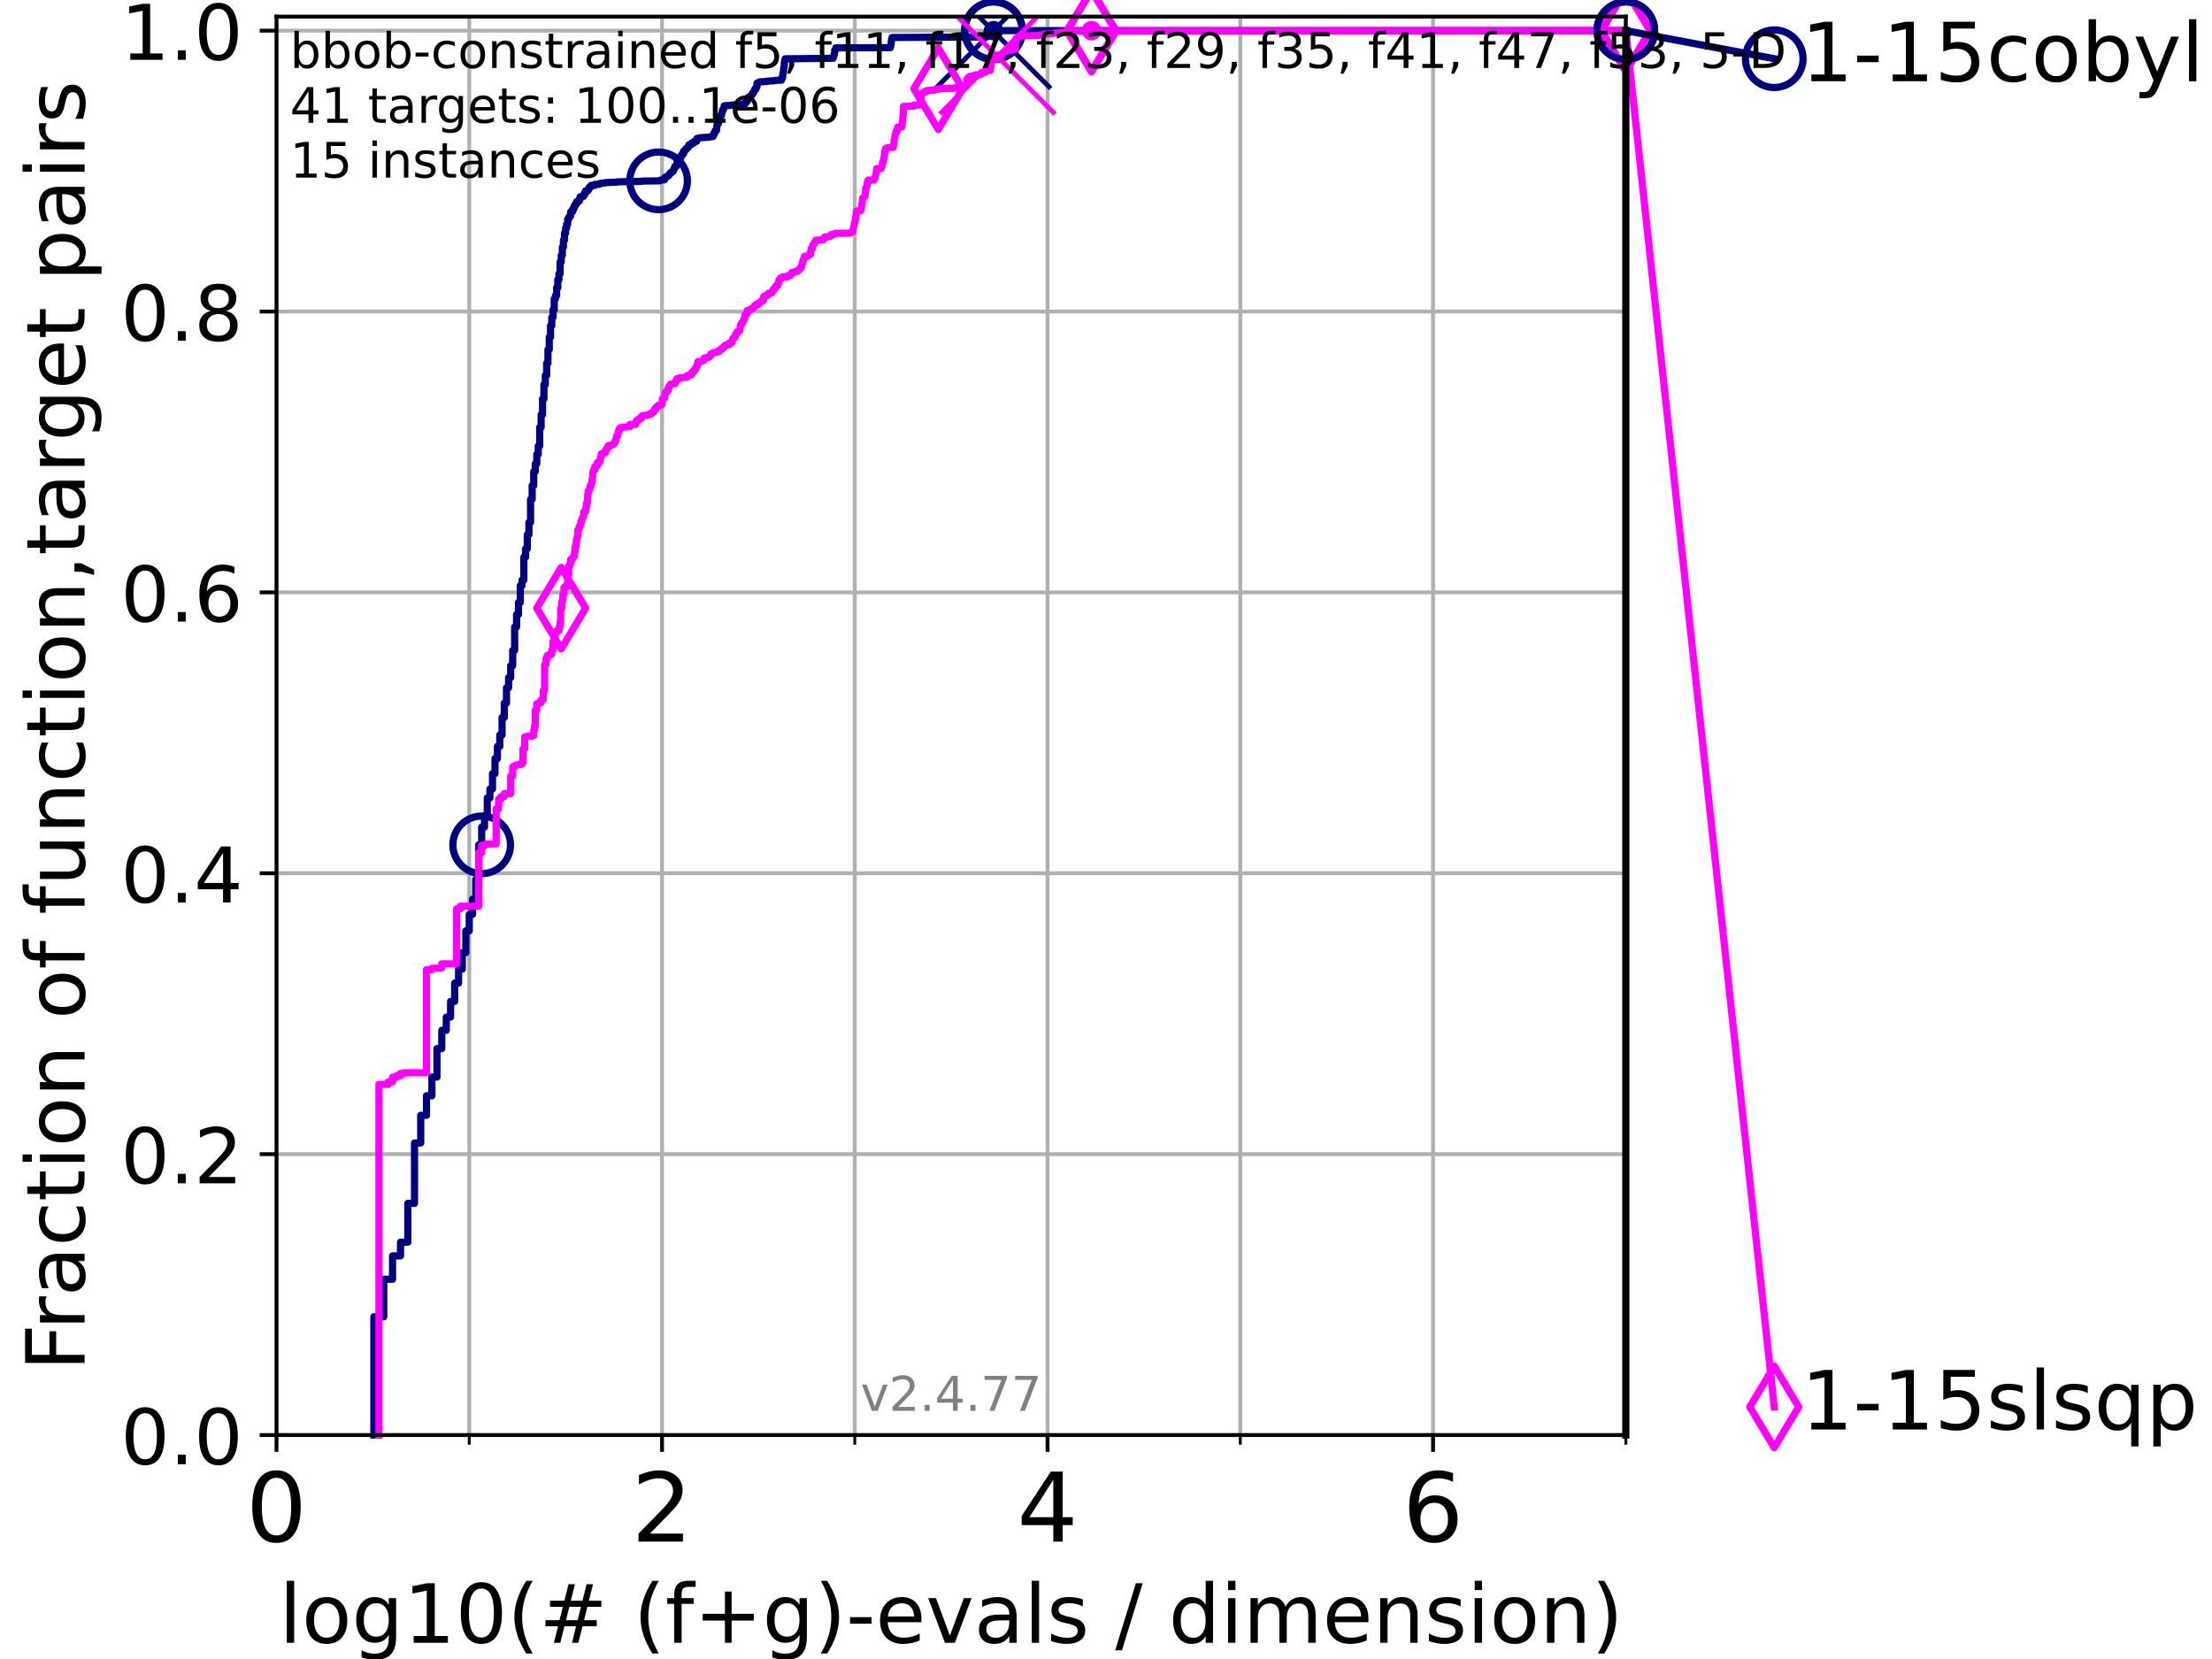 <?xml version="1.0" encoding="utf-8" standalone="no"?>
<!DOCTYPE svg PUBLIC "-//W3C//DTD SVG 1.1//EN"
  "http://www.w3.org/Graphics/SVG/1.1/DTD/svg11.dtd">
<!-- Created with matplotlib (https://matplotlib.org/) -->
<svg height="345.6pt" version="1.1" viewBox="0 0 460.8 345.6" width="460.8pt" xmlns="http://www.w3.org/2000/svg" xmlns:xlink="http://www.w3.org/1999/xlink">
 <defs>
  <style type="text/css">*{stroke-linecap:butt;stroke-linejoin:round;}</style>
 </defs>
 <g id="figure_1">
  <g id="patch_1">
   <path d="M 0 345.6 
L 460.8 345.6 
L 460.8 0 
L 0 0 
z
" style="fill:#ffffff;"/>
  </g>
  <g id="axes_1">
   <g id="patch_2">
    <path d="M 57.6 298.944 
L 338.688 298.944 
L 338.688 3.456 
L 57.6 3.456 
z
" style="fill:#ffffff;"/>
   </g>
   <g id="matplotlib.axis_1">
    <g id="xtick_1">
     <g id="line2d_1">
      <path clip-path="url(#pe214d5f186)" d="M 57.6 298.944 
L 57.6 3.456 
" style="fill:none;stroke:#b0b0b0;stroke-linecap:square;stroke-width:0.8;"/>
     </g>
     <g id="line2d_2">
      <defs>
       <path d="M 0 0 
L 0 3.5 
" id="m19aa89a5eb" style="stroke:#000000;stroke-width:0.8;"/>
      </defs>
      <g>
       <use style="stroke:#000000;stroke-width:0.8;" x="57.6" xlink:href="#m19aa89a5eb" y="298.944"/>
      </g>
     </g>
     <g id="text_1">
      <!-- 0 -->
      <g transform="translate(51.237 321.141)scale(0.2 -0.2)">
       <defs>
        <path d="M 31.781 66.406 
Q 24.172 66.406 20.328 58.906 
Q 16.5 51.422 16.5 36.375 
Q 16.5 21.391 20.328 13.891 
Q 24.172 6.391 31.781 6.391 
Q 39.453 6.391 43.281 13.891 
Q 47.125 21.391 47.125 36.375 
Q 47.125 51.422 43.281 58.906 
Q 39.453 66.406 31.781 66.406 
z
M 31.781 74.219 
Q 44.047 74.219 50.516 64.516 
Q 56.984 54.828 56.984 36.375 
Q 56.984 17.969 50.516 8.266 
Q 44.047 -1.422 31.781 -1.422 
Q 19.531 -1.422 13.062 8.266 
Q 6.594 17.969 6.594 36.375 
Q 6.594 54.828 13.062 64.516 
Q 19.531 74.219 31.781 74.219 
z
" id="DejaVuSans-48"/>
       </defs>
       <use xlink:href="#DejaVuSans-48"/>
      </g>
     </g>
    </g>
    <g id="xtick_2">
     <g id="line2d_3">
      <path clip-path="url(#pe214d5f186)" d="M 137.911 298.944 
L 137.911 3.456 
" style="fill:none;stroke:#b0b0b0;stroke-linecap:square;stroke-width:0.8;"/>
     </g>
     <g id="line2d_4">
      <g>
       <use style="stroke:#000000;stroke-width:0.8;" x="137.911" xlink:href="#m19aa89a5eb" y="298.944"/>
      </g>
     </g>
     <g id="text_2">
      <!-- 2 -->
      <g transform="translate(131.548 321.141)scale(0.2 -0.2)">
       <defs>
        <path d="M 19.188 8.297 
L 53.609 8.297 
L 53.609 0 
L 7.328 0 
L 7.328 8.297 
Q 12.938 14.109 22.625 23.891 
Q 32.328 33.688 34.812 36.531 
Q 39.547 41.844 41.422 45.531 
Q 43.312 49.219 43.312 52.781 
Q 43.312 58.594 39.234 62.25 
Q 35.156 65.922 28.609 65.922 
Q 23.969 65.922 18.812 64.312 
Q 13.672 62.703 7.812 59.422 
L 7.812 69.391 
Q 13.766 71.781 18.938 73 
Q 24.125 74.219 28.422 74.219 
Q 39.75 74.219 46.484 68.547 
Q 53.219 62.891 53.219 53.422 
Q 53.219 48.922 51.531 44.891 
Q 49.859 40.875 45.406 35.406 
Q 44.188 33.984 37.641 27.219 
Q 31.109 20.453 19.188 8.297 
z
" id="DejaVuSans-50"/>
       </defs>
       <use xlink:href="#DejaVuSans-50"/>
      </g>
     </g>
    </g>
    <g id="xtick_3">
     <g id="line2d_5">
      <path clip-path="url(#pe214d5f186)" d="M 218.222 298.944 
L 218.222 3.456 
" style="fill:none;stroke:#b0b0b0;stroke-linecap:square;stroke-width:0.8;"/>
     </g>
     <g id="line2d_6">
      <g>
       <use style="stroke:#000000;stroke-width:0.8;" x="218.222" xlink:href="#m19aa89a5eb" y="298.944"/>
      </g>
     </g>
     <g id="text_3">
      <!-- 4 -->
      <g transform="translate(211.859 321.141)scale(0.2 -0.2)">
       <defs>
        <path d="M 37.797 64.312 
L 12.891 25.391 
L 37.797 25.391 
z
M 35.203 72.906 
L 47.609 72.906 
L 47.609 25.391 
L 58.016 25.391 
L 58.016 17.188 
L 47.609 17.188 
L 47.609 0 
L 37.797 0 
L 37.797 17.188 
L 4.891 17.188 
L 4.891 26.703 
z
" id="DejaVuSans-52"/>
       </defs>
       <use xlink:href="#DejaVuSans-52"/>
      </g>
     </g>
    </g>
    <g id="xtick_4">
     <g id="line2d_7">
      <path clip-path="url(#pe214d5f186)" d="M 298.533 298.944 
L 298.533 3.456 
" style="fill:none;stroke:#b0b0b0;stroke-linecap:square;stroke-width:0.8;"/>
     </g>
     <g id="line2d_8">
      <g>
       <use style="stroke:#000000;stroke-width:0.8;" x="298.533" xlink:href="#m19aa89a5eb" y="298.944"/>
      </g>
     </g>
     <g id="text_4">
      <!-- 6 -->
      <g transform="translate(292.17 321.141)scale(0.2 -0.2)">
       <defs>
        <path d="M 33.016 40.375 
Q 26.375 40.375 22.484 35.828 
Q 18.609 31.297 18.609 23.391 
Q 18.609 15.531 22.484 10.953 
Q 26.375 6.391 33.016 6.391 
Q 39.656 6.391 43.531 10.953 
Q 47.406 15.531 47.406 23.391 
Q 47.406 31.297 43.531 35.828 
Q 39.656 40.375 33.016 40.375 
z
M 52.594 71.297 
L 52.594 62.312 
Q 48.875 64.062 45.094 64.984 
Q 41.312 65.922 37.594 65.922 
Q 27.828 65.922 22.672 59.328 
Q 17.531 52.734 16.797 39.406 
Q 19.672 43.656 24.016 45.922 
Q 28.375 48.188 33.594 48.188 
Q 44.578 48.188 50.953 41.516 
Q 57.328 34.859 57.328 23.391 
Q 57.328 12.156 50.688 5.359 
Q 44.047 -1.422 33.016 -1.422 
Q 20.359 -1.422 13.672 8.266 
Q 6.984 17.969 6.984 36.375 
Q 6.984 53.656 15.188 63.938 
Q 23.391 74.219 37.203 74.219 
Q 40.922 74.219 44.703 73.484 
Q 48.484 72.75 52.594 71.297 
z
" id="DejaVuSans-54"/>
       </defs>
       <use xlink:href="#DejaVuSans-54"/>
      </g>
     </g>
    </g>
    <g id="xtick_5">
     <g id="line2d_9">
      <path clip-path="url(#pe214d5f186)" d="M 97.755 298.944 
L 97.755 3.456 
" style="fill:none;stroke:#b0b0b0;stroke-linecap:square;stroke-width:0.8;"/>
     </g>
     <g id="line2d_10">
      <defs>
       <path d="M 0 0 
L 0 2 
" id="m74da13559d" style="stroke:#000000;stroke-width:0.6;"/>
      </defs>
      <g>
       <use style="stroke:#000000;stroke-width:0.6;" x="97.755" xlink:href="#m74da13559d" y="298.944"/>
      </g>
     </g>
    </g>
    <g id="xtick_6">
     <g id="line2d_11">
      <path clip-path="url(#pe214d5f186)" d="M 178.066 298.944 
L 178.066 3.456 
" style="fill:none;stroke:#b0b0b0;stroke-linecap:square;stroke-width:0.8;"/>
     </g>
     <g id="line2d_12">
      <g>
       <use style="stroke:#000000;stroke-width:0.6;" x="178.066" xlink:href="#m74da13559d" y="298.944"/>
      </g>
     </g>
    </g>
    <g id="xtick_7">
     <g id="line2d_13">
      <path clip-path="url(#pe214d5f186)" d="M 258.377 298.944 
L 258.377 3.456 
" style="fill:none;stroke:#b0b0b0;stroke-linecap:square;stroke-width:0.8;"/>
     </g>
     <g id="line2d_14">
      <g>
       <use style="stroke:#000000;stroke-width:0.6;" x="258.377" xlink:href="#m74da13559d" y="298.944"/>
      </g>
     </g>
    </g>
    <g id="xtick_8">
     <g id="line2d_15">
      <path clip-path="url(#pe214d5f186)" d="M 338.688 298.944 
L 338.688 3.456 
" style="fill:none;stroke:#b0b0b0;stroke-linecap:square;stroke-width:0.8;"/>
     </g>
     <g id="line2d_16">
      <g>
       <use style="stroke:#000000;stroke-width:0.6;" x="338.688" xlink:href="#m74da13559d" y="298.944"/>
      </g>
     </g>
    </g>
    <g id="text_5">
     <!-- log10(# (f+g)-evals / dimension) -->
     <g transform="translate(58.145 342.218)scale(0.17 -0.17)">
      <defs>
       <path d="M 9.422 75.984 
L 18.406 75.984 
L 18.406 0 
L 9.422 0 
z
" id="DejaVuSans-108"/>
       <path d="M 30.609 48.391 
Q 23.391 48.391 19.188 42.75 
Q 14.984 37.109 14.984 27.297 
Q 14.984 17.484 19.156 11.844 
Q 23.344 6.203 30.609 6.203 
Q 37.797 6.203 41.984 11.859 
Q 46.188 17.531 46.188 27.297 
Q 46.188 37.016 41.984 42.703 
Q 37.797 48.391 30.609 48.391 
z
M 30.609 56 
Q 42.328 56 49.016 48.375 
Q 55.719 40.766 55.719 27.297 
Q 55.719 13.875 49.016 6.219 
Q 42.328 -1.422 30.609 -1.422 
Q 18.844 -1.422 12.172 6.219 
Q 5.516 13.875 5.516 27.297 
Q 5.516 40.766 12.172 48.375 
Q 18.844 56 30.609 56 
z
" id="DejaVuSans-111"/>
       <path d="M 45.406 27.984 
Q 45.406 37.75 41.375 43.109 
Q 37.359 48.484 30.078 48.484 
Q 22.859 48.484 18.828 43.109 
Q 14.797 37.75 14.797 27.984 
Q 14.797 18.266 18.828 12.891 
Q 22.859 7.516 30.078 7.516 
Q 37.359 7.516 41.375 12.891 
Q 45.406 18.266 45.406 27.984 
z
M 54.391 6.781 
Q 54.391 -7.172 48.188 -13.984 
Q 42 -20.797 29.203 -20.797 
Q 24.469 -20.797 20.266 -20.094 
Q 16.062 -19.391 12.109 -17.922 
L 12.109 -9.188 
Q 16.062 -11.328 19.922 -12.344 
Q 23.781 -13.375 27.781 -13.375 
Q 36.625 -13.375 41.016 -8.766 
Q 45.406 -4.156 45.406 5.172 
L 45.406 9.625 
Q 42.625 4.781 38.281 2.391 
Q 33.938 0 27.875 0 
Q 17.828 0 11.672 7.656 
Q 5.516 15.328 5.516 27.984 
Q 5.516 40.672 11.672 48.328 
Q 17.828 56 27.875 56 
Q 33.938 56 38.281 53.609 
Q 42.625 51.219 45.406 46.391 
L 45.406 54.688 
L 54.391 54.688 
z
" id="DejaVuSans-103"/>
       <path d="M 12.406 8.297 
L 28.516 8.297 
L 28.516 63.922 
L 10.984 60.406 
L 10.984 69.391 
L 28.422 72.906 
L 38.281 72.906 
L 38.281 8.297 
L 54.391 8.297 
L 54.391 0 
L 12.406 0 
z
" id="DejaVuSans-49"/>
       <path d="M 31 75.875 
Q 24.469 64.656 21.281 53.656 
Q 18.109 42.672 18.109 31.391 
Q 18.109 20.125 21.312 9.062 
Q 24.516 -2 31 -13.188 
L 23.188 -13.188 
Q 15.875 -1.703 12.234 9.375 
Q 8.594 20.453 8.594 31.391 
Q 8.594 42.281 12.203 53.312 
Q 15.828 64.359 23.188 75.875 
z
" id="DejaVuSans-40"/>
       <path d="M 51.125 44 
L 36.922 44 
L 32.812 27.688 
L 47.125 27.688 
z
M 43.797 71.781 
L 38.719 51.516 
L 52.984 51.516 
L 58.109 71.781 
L 65.922 71.781 
L 60.891 51.516 
L 76.125 51.516 
L 76.125 44 
L 58.984 44 
L 54.984 27.688 
L 70.516 27.688 
L 70.516 20.219 
L 53.078 20.219 
L 48 0 
L 40.188 0 
L 45.219 20.219 
L 30.906 20.219 
L 25.875 0 
L 18.016 0 
L 23.094 20.219 
L 7.719 20.219 
L 7.719 27.688 
L 24.906 27.688 
L 29 44 
L 13.281 44 
L 13.281 51.516 
L 30.906 51.516 
L 35.891 71.781 
z
" id="DejaVuSans-35"/>
       <path id="DejaVuSans-32"/>
       <path d="M 37.109 75.984 
L 37.109 68.5 
L 28.516 68.5 
Q 23.688 68.5 21.797 66.547 
Q 19.922 64.594 19.922 59.516 
L 19.922 54.688 
L 34.719 54.688 
L 34.719 47.703 
L 19.922 47.703 
L 19.922 0 
L 10.891 0 
L 10.891 47.703 
L 2.297 47.703 
L 2.297 54.688 
L 10.891 54.688 
L 10.891 58.5 
Q 10.891 67.625 15.141 71.797 
Q 19.391 75.984 28.609 75.984 
z
" id="DejaVuSans-102"/>
       <path d="M 46 62.703 
L 46 35.5 
L 73.188 35.5 
L 73.188 27.203 
L 46 27.203 
L 46 0 
L 37.797 0 
L 37.797 27.203 
L 10.594 27.203 
L 10.594 35.5 
L 37.797 35.5 
L 37.797 62.703 
z
" id="DejaVuSans-43"/>
       <path d="M 8.016 75.875 
L 15.828 75.875 
Q 23.141 64.359 26.781 53.312 
Q 30.422 42.281 30.422 31.391 
Q 30.422 20.453 26.781 9.375 
Q 23.141 -1.703 15.828 -13.188 
L 8.016 -13.188 
Q 14.5 -2 17.703 9.062 
Q 20.906 20.125 20.906 31.391 
Q 20.906 42.672 17.703 53.656 
Q 14.5 64.656 8.016 75.875 
z
" id="DejaVuSans-41"/>
       <path d="M 4.891 31.391 
L 31.203 31.391 
L 31.203 23.391 
L 4.891 23.391 
z
" id="DejaVuSans-45"/>
       <path d="M 56.203 29.594 
L 56.203 25.203 
L 14.891 25.203 
Q 15.484 15.922 20.484 11.062 
Q 25.484 6.203 34.422 6.203 
Q 39.594 6.203 44.453 7.469 
Q 49.312 8.734 54.109 11.281 
L 54.109 2.781 
Q 49.266 0.734 44.188 -0.344 
Q 39.109 -1.422 33.891 -1.422 
Q 20.797 -1.422 13.156 6.188 
Q 5.516 13.812 5.516 26.812 
Q 5.516 40.234 12.766 48.109 
Q 20.016 56 32.328 56 
Q 43.359 56 49.781 48.891 
Q 56.203 41.797 56.203 29.594 
z
M 47.219 32.234 
Q 47.125 39.594 43.094 43.984 
Q 39.062 48.391 32.422 48.391 
Q 24.906 48.391 20.391 44.141 
Q 15.875 39.891 15.188 32.172 
z
" id="DejaVuSans-101"/>
       <path d="M 2.984 54.688 
L 12.5 54.688 
L 29.594 8.797 
L 46.688 54.688 
L 56.203 54.688 
L 35.688 0 
L 23.484 0 
z
" id="DejaVuSans-118"/>
       <path d="M 34.281 27.484 
Q 23.391 27.484 19.188 25 
Q 14.984 22.516 14.984 16.5 
Q 14.984 11.719 18.141 8.906 
Q 21.297 6.109 26.703 6.109 
Q 34.188 6.109 38.703 11.406 
Q 43.219 16.703 43.219 25.484 
L 43.219 27.484 
z
M 52.203 31.203 
L 52.203 0 
L 43.219 0 
L 43.219 8.297 
Q 40.141 3.328 35.547 0.953 
Q 30.953 -1.422 24.312 -1.422 
Q 15.922 -1.422 10.953 3.297 
Q 6 8.016 6 15.922 
Q 6 25.141 12.172 29.828 
Q 18.359 34.516 30.609 34.516 
L 43.219 34.516 
L 43.219 35.406 
Q 43.219 41.609 39.141 45 
Q 35.062 48.391 27.688 48.391 
Q 23 48.391 18.547 47.266 
Q 14.109 46.141 10.016 43.891 
L 10.016 52.203 
Q 14.938 54.109 19.578 55.047 
Q 24.219 56 28.609 56 
Q 40.484 56 46.344 49.844 
Q 52.203 43.703 52.203 31.203 
z
" id="DejaVuSans-97"/>
       <path d="M 44.281 53.078 
L 44.281 44.578 
Q 40.484 46.531 36.375 47.5 
Q 32.281 48.484 27.875 48.484 
Q 21.188 48.484 17.844 46.438 
Q 14.5 44.391 14.5 40.281 
Q 14.5 37.156 16.891 35.375 
Q 19.281 33.594 26.516 31.984 
L 29.594 31.297 
Q 39.156 29.25 43.188 25.516 
Q 47.219 21.781 47.219 15.094 
Q 47.219 7.469 41.188 3.016 
Q 35.156 -1.422 24.609 -1.422 
Q 20.219 -1.422 15.453 -0.562 
Q 10.688 0.297 5.422 2 
L 5.422 11.281 
Q 10.406 8.688 15.234 7.391 
Q 20.062 6.109 24.812 6.109 
Q 31.156 6.109 34.562 8.281 
Q 37.984 10.453 37.984 14.406 
Q 37.984 18.062 35.516 20.016 
Q 33.062 21.969 24.703 23.781 
L 21.578 24.516 
Q 13.234 26.266 9.516 29.906 
Q 5.812 33.547 5.812 39.891 
Q 5.812 47.609 11.281 51.797 
Q 16.75 56 26.812 56 
Q 31.781 56 36.172 55.266 
Q 40.578 54.547 44.281 53.078 
z
" id="DejaVuSans-115"/>
       <path d="M 25.391 72.906 
L 33.688 72.906 
L 8.297 -9.281 
L 0 -9.281 
z
" id="DejaVuSans-47"/>
       <path d="M 45.406 46.391 
L 45.406 75.984 
L 54.391 75.984 
L 54.391 0 
L 45.406 0 
L 45.406 8.203 
Q 42.578 3.328 38.25 0.953 
Q 33.938 -1.422 27.875 -1.422 
Q 17.969 -1.422 11.734 6.484 
Q 5.516 14.406 5.516 27.297 
Q 5.516 40.188 11.734 48.094 
Q 17.969 56 27.875 56 
Q 33.938 56 38.25 53.625 
Q 42.578 51.266 45.406 46.391 
z
M 14.797 27.297 
Q 14.797 17.391 18.875 11.75 
Q 22.953 6.109 30.078 6.109 
Q 37.203 6.109 41.297 11.75 
Q 45.406 17.391 45.406 27.297 
Q 45.406 37.203 41.297 42.844 
Q 37.203 48.484 30.078 48.484 
Q 22.953 48.484 18.875 42.844 
Q 14.797 37.203 14.797 27.297 
z
" id="DejaVuSans-100"/>
       <path d="M 9.422 54.688 
L 18.406 54.688 
L 18.406 0 
L 9.422 0 
z
M 9.422 75.984 
L 18.406 75.984 
L 18.406 64.594 
L 9.422 64.594 
z
" id="DejaVuSans-105"/>
       <path d="M 52 44.188 
Q 55.375 50.25 60.062 53.125 
Q 64.75 56 71.094 56 
Q 79.641 56 84.281 50.016 
Q 88.922 44.047 88.922 33.016 
L 88.922 0 
L 79.891 0 
L 79.891 32.719 
Q 79.891 40.578 77.094 44.375 
Q 74.312 48.188 68.609 48.188 
Q 61.625 48.188 57.562 43.547 
Q 53.516 38.922 53.516 30.906 
L 53.516 0 
L 44.484 0 
L 44.484 32.719 
Q 44.484 40.625 41.703 44.406 
Q 38.922 48.188 33.109 48.188 
Q 26.219 48.188 22.156 43.531 
Q 18.109 38.875 18.109 30.906 
L 18.109 0 
L 9.078 0 
L 9.078 54.688 
L 18.109 54.688 
L 18.109 46.188 
Q 21.188 51.219 25.484 53.609 
Q 29.781 56 35.688 56 
Q 41.656 56 45.828 52.969 
Q 50 49.953 52 44.188 
z
" id="DejaVuSans-109"/>
       <path d="M 54.891 33.016 
L 54.891 0 
L 45.906 0 
L 45.906 32.719 
Q 45.906 40.484 42.875 44.328 
Q 39.844 48.188 33.797 48.188 
Q 26.516 48.188 22.312 43.547 
Q 18.109 38.922 18.109 30.906 
L 18.109 0 
L 9.078 0 
L 9.078 54.688 
L 18.109 54.688 
L 18.109 46.188 
Q 21.344 51.125 25.703 53.562 
Q 30.078 56 35.797 56 
Q 45.219 56 50.047 50.172 
Q 54.891 44.344 54.891 33.016 
z
" id="DejaVuSans-110"/>
      </defs>
      <use xlink:href="#DejaVuSans-108"/>
      <use x="27.783" xlink:href="#DejaVuSans-111"/>
      <use x="88.965" xlink:href="#DejaVuSans-103"/>
      <use x="152.441" xlink:href="#DejaVuSans-49"/>
      <use x="216.064" xlink:href="#DejaVuSans-48"/>
      <use x="279.688" xlink:href="#DejaVuSans-40"/>
      <use x="318.701" xlink:href="#DejaVuSans-35"/>
      <use x="402.49" xlink:href="#DejaVuSans-32"/>
      <use x="434.277" xlink:href="#DejaVuSans-40"/>
      <use x="473.291" xlink:href="#DejaVuSans-102"/>
      <use x="508.496" xlink:href="#DejaVuSans-43"/>
      <use x="592.285" xlink:href="#DejaVuSans-103"/>
      <use x="655.762" xlink:href="#DejaVuSans-41"/>
      <use x="694.775" xlink:href="#DejaVuSans-45"/>
      <use x="730.859" xlink:href="#DejaVuSans-101"/>
      <use x="792.383" xlink:href="#DejaVuSans-118"/>
      <use x="851.562" xlink:href="#DejaVuSans-97"/>
      <use x="912.842" xlink:href="#DejaVuSans-108"/>
      <use x="940.625" xlink:href="#DejaVuSans-115"/>
      <use x="992.725" xlink:href="#DejaVuSans-32"/>
      <use x="1024.512" xlink:href="#DejaVuSans-47"/>
      <use x="1058.203" xlink:href="#DejaVuSans-32"/>
      <use x="1089.99" xlink:href="#DejaVuSans-100"/>
      <use x="1153.467" xlink:href="#DejaVuSans-105"/>
      <use x="1181.25" xlink:href="#DejaVuSans-109"/>
      <use x="1278.662" xlink:href="#DejaVuSans-101"/>
      <use x="1340.186" xlink:href="#DejaVuSans-110"/>
      <use x="1403.564" xlink:href="#DejaVuSans-115"/>
      <use x="1455.664" xlink:href="#DejaVuSans-105"/>
      <use x="1483.447" xlink:href="#DejaVuSans-111"/>
      <use x="1544.629" xlink:href="#DejaVuSans-110"/>
      <use x="1608.008" xlink:href="#DejaVuSans-41"/>
     </g>
    </g>
   </g>
   <g id="matplotlib.axis_2">
    <g id="ytick_1">
     <g id="line2d_17">
      <path clip-path="url(#pe214d5f186)" d="M 57.6 298.944 
L 338.688 298.944 
" style="fill:none;stroke:#b0b0b0;stroke-linecap:square;stroke-width:0.8;"/>
     </g>
     <g id="line2d_18">
      <defs>
       <path d="M 0 0 
L -3.5 0 
" id="md4d5301972" style="stroke:#000000;stroke-width:0.8;"/>
      </defs>
      <g>
       <use style="stroke:#000000;stroke-width:0.8;" x="57.6" xlink:href="#md4d5301972" y="298.944"/>
      </g>
     </g>
     <g id="text_6">
      <!-- 0.0 -->
      <g transform="translate(25.155 305.023)scale(0.16 -0.16)">
       <defs>
        <path d="M 10.688 12.406 
L 21 12.406 
L 21 0 
L 10.688 0 
z
" id="DejaVuSans-46"/>
       </defs>
       <use xlink:href="#DejaVuSans-48"/>
       <use x="63.623" xlink:href="#DejaVuSans-46"/>
       <use x="95.41" xlink:href="#DejaVuSans-48"/>
      </g>
     </g>
    </g>
    <g id="ytick_2">
     <g id="line2d_19">
      <path clip-path="url(#pe214d5f186)" d="M 57.6 240.432 
L 338.688 240.432 
" style="fill:none;stroke:#b0b0b0;stroke-linecap:square;stroke-width:0.8;"/>
     </g>
     <g id="line2d_20">
      <g>
       <use style="stroke:#000000;stroke-width:0.8;" x="57.6" xlink:href="#md4d5301972" y="240.432"/>
      </g>
     </g>
     <g id="text_7">
      <!-- 0.2 -->
      <g transform="translate(25.155 246.51)scale(0.16 -0.16)">
       <use xlink:href="#DejaVuSans-48"/>
       <use x="63.623" xlink:href="#DejaVuSans-46"/>
       <use x="95.41" xlink:href="#DejaVuSans-50"/>
      </g>
     </g>
    </g>
    <g id="ytick_3">
     <g id="line2d_21">
      <path clip-path="url(#pe214d5f186)" d="M 57.6 181.919 
L 338.688 181.919 
" style="fill:none;stroke:#b0b0b0;stroke-linecap:square;stroke-width:0.8;"/>
     </g>
     <g id="line2d_22">
      <g>
       <use style="stroke:#000000;stroke-width:0.8;" x="57.6" xlink:href="#md4d5301972" y="181.919"/>
      </g>
     </g>
     <g id="text_8">
      <!-- 0.4 -->
      <g transform="translate(25.155 187.998)scale(0.16 -0.16)">
       <use xlink:href="#DejaVuSans-48"/>
       <use x="63.623" xlink:href="#DejaVuSans-46"/>
       <use x="95.41" xlink:href="#DejaVuSans-52"/>
      </g>
     </g>
    </g>
    <g id="ytick_4">
     <g id="line2d_23">
      <path clip-path="url(#pe214d5f186)" d="M 57.6 123.407 
L 338.688 123.407 
" style="fill:none;stroke:#b0b0b0;stroke-linecap:square;stroke-width:0.8;"/>
     </g>
     <g id="line2d_24">
      <g>
       <use style="stroke:#000000;stroke-width:0.8;" x="57.6" xlink:href="#md4d5301972" y="123.407"/>
      </g>
     </g>
     <g id="text_9">
      <!-- 0.6 -->
      <g transform="translate(25.155 129.485)scale(0.16 -0.16)">
       <use xlink:href="#DejaVuSans-48"/>
       <use x="63.623" xlink:href="#DejaVuSans-46"/>
       <use x="95.41" xlink:href="#DejaVuSans-54"/>
      </g>
     </g>
    </g>
    <g id="ytick_5">
     <g id="line2d_25">
      <path clip-path="url(#pe214d5f186)" d="M 57.6 64.894 
L 338.688 64.894 
" style="fill:none;stroke:#b0b0b0;stroke-linecap:square;stroke-width:0.8;"/>
     </g>
     <g id="line2d_26">
      <g>
       <use style="stroke:#000000;stroke-width:0.8;" x="57.6" xlink:href="#md4d5301972" y="64.894"/>
      </g>
     </g>
     <g id="text_10">
      <!-- 0.8 -->
      <g transform="translate(25.155 70.973)scale(0.16 -0.16)">
       <defs>
        <path d="M 31.781 34.625 
Q 24.75 34.625 20.719 30.859 
Q 16.703 27.094 16.703 20.516 
Q 16.703 13.922 20.719 10.156 
Q 24.75 6.391 31.781 6.391 
Q 38.812 6.391 42.859 10.172 
Q 46.922 13.969 46.922 20.516 
Q 46.922 27.094 42.891 30.859 
Q 38.875 34.625 31.781 34.625 
z
M 21.922 38.812 
Q 15.578 40.375 12.031 44.719 
Q 8.5 49.078 8.5 55.328 
Q 8.5 64.062 14.719 69.141 
Q 20.953 74.219 31.781 74.219 
Q 42.672 74.219 48.875 69.141 
Q 55.078 64.062 55.078 55.328 
Q 55.078 49.078 51.531 44.719 
Q 48 40.375 41.703 38.812 
Q 48.828 37.156 52.797 32.312 
Q 56.781 27.484 56.781 20.516 
Q 56.781 9.906 50.312 4.234 
Q 43.844 -1.422 31.781 -1.422 
Q 19.734 -1.422 13.25 4.234 
Q 6.781 9.906 6.781 20.516 
Q 6.781 27.484 10.781 32.312 
Q 14.797 37.156 21.922 38.812 
z
M 18.312 54.391 
Q 18.312 48.734 21.844 45.562 
Q 25.391 42.391 31.781 42.391 
Q 38.141 42.391 41.719 45.562 
Q 45.312 48.734 45.312 54.391 
Q 45.312 60.062 41.719 63.234 
Q 38.141 66.406 31.781 66.406 
Q 25.391 66.406 21.844 63.234 
Q 18.312 60.062 18.312 54.391 
z
" id="DejaVuSans-56"/>
       </defs>
       <use xlink:href="#DejaVuSans-48"/>
       <use x="63.623" xlink:href="#DejaVuSans-46"/>
       <use x="95.41" xlink:href="#DejaVuSans-56"/>
      </g>
     </g>
    </g>
    <g id="ytick_6">
     <g id="line2d_27">
      <path clip-path="url(#pe214d5f186)" d="M 57.6 6.382 
L 338.688 6.382 
" style="fill:none;stroke:#b0b0b0;stroke-linecap:square;stroke-width:0.8;"/>
     </g>
     <g id="line2d_28">
      <g>
       <use style="stroke:#000000;stroke-width:0.8;" x="57.6" xlink:href="#md4d5301972" y="6.382"/>
      </g>
     </g>
     <g id="text_11">
      <!-- 1.0 -->
      <g transform="translate(25.155 12.46)scale(0.16 -0.16)">
       <use xlink:href="#DejaVuSans-49"/>
       <use x="63.623" xlink:href="#DejaVuSans-46"/>
       <use x="95.41" xlink:href="#DejaVuSans-48"/>
      </g>
     </g>
    </g>
    <g id="text_12">
     <!-- Fraction of function,target pairs -->
     <g transform="translate(17.62 285.585)rotate(-90)scale(0.17 -0.17)">
      <defs>
       <path d="M 9.812 72.906 
L 51.703 72.906 
L 51.703 64.594 
L 19.672 64.594 
L 19.672 43.109 
L 48.578 43.109 
L 48.578 34.812 
L 19.672 34.812 
L 19.672 0 
L 9.812 0 
z
" id="DejaVuSans-70"/>
       <path d="M 41.109 46.297 
Q 39.594 47.172 37.812 47.578 
Q 36.031 48 33.891 48 
Q 26.266 48 22.188 43.047 
Q 18.109 38.094 18.109 28.812 
L 18.109 0 
L 9.078 0 
L 9.078 54.688 
L 18.109 54.688 
L 18.109 46.188 
Q 20.953 51.172 25.484 53.578 
Q 30.031 56 36.531 56 
Q 37.453 56 38.578 55.875 
Q 39.703 55.766 41.062 55.516 
z
" id="DejaVuSans-114"/>
       <path d="M 48.781 52.594 
L 48.781 44.188 
Q 44.969 46.297 41.141 47.344 
Q 37.312 48.391 33.406 48.391 
Q 24.656 48.391 19.812 42.844 
Q 14.984 37.312 14.984 27.297 
Q 14.984 17.281 19.812 11.734 
Q 24.656 6.203 33.406 6.203 
Q 37.312 6.203 41.141 7.25 
Q 44.969 8.297 48.781 10.406 
L 48.781 2.094 
Q 45.016 0.344 40.984 -0.531 
Q 36.969 -1.422 32.422 -1.422 
Q 20.062 -1.422 12.781 6.344 
Q 5.516 14.109 5.516 27.297 
Q 5.516 40.672 12.859 48.328 
Q 20.219 56 33.016 56 
Q 37.156 56 41.109 55.141 
Q 45.062 54.297 48.781 52.594 
z
" id="DejaVuSans-99"/>
       <path d="M 18.312 70.219 
L 18.312 54.688 
L 36.812 54.688 
L 36.812 47.703 
L 18.312 47.703 
L 18.312 18.016 
Q 18.312 11.328 20.141 9.422 
Q 21.969 7.516 27.594 7.516 
L 36.812 7.516 
L 36.812 0 
L 27.594 0 
Q 17.188 0 13.234 3.875 
Q 9.281 7.766 9.281 18.016 
L 9.281 47.703 
L 2.688 47.703 
L 2.688 54.688 
L 9.281 54.688 
L 9.281 70.219 
z
" id="DejaVuSans-116"/>
       <path d="M 8.5 21.578 
L 8.5 54.688 
L 17.484 54.688 
L 17.484 21.922 
Q 17.484 14.156 20.5 10.266 
Q 23.531 6.391 29.594 6.391 
Q 36.859 6.391 41.078 11.031 
Q 45.312 15.672 45.312 23.688 
L 45.312 54.688 
L 54.297 54.688 
L 54.297 0 
L 45.312 0 
L 45.312 8.406 
Q 42.047 3.422 37.719 1 
Q 33.406 -1.422 27.688 -1.422 
Q 18.266 -1.422 13.375 4.438 
Q 8.5 10.297 8.5 21.578 
z
M 31.109 56 
z
" id="DejaVuSans-117"/>
       <path d="M 11.719 12.406 
L 22.016 12.406 
L 22.016 4 
L 14.016 -11.625 
L 7.719 -11.625 
L 11.719 4 
z
" id="DejaVuSans-44"/>
       <path d="M 18.109 8.203 
L 18.109 -20.797 
L 9.078 -20.797 
L 9.078 54.688 
L 18.109 54.688 
L 18.109 46.391 
Q 20.953 51.266 25.266 53.625 
Q 29.594 56 35.594 56 
Q 45.562 56 51.781 48.094 
Q 58.016 40.188 58.016 27.297 
Q 58.016 14.406 51.781 6.484 
Q 45.562 -1.422 35.594 -1.422 
Q 29.594 -1.422 25.266 0.953 
Q 20.953 3.328 18.109 8.203 
z
M 48.688 27.297 
Q 48.688 37.203 44.609 42.844 
Q 40.531 48.484 33.406 48.484 
Q 26.266 48.484 22.188 42.844 
Q 18.109 37.203 18.109 27.297 
Q 18.109 17.391 22.188 11.75 
Q 26.266 6.109 33.406 6.109 
Q 40.531 6.109 44.609 11.75 
Q 48.688 17.391 48.688 27.297 
z
" id="DejaVuSans-112"/>
      </defs>
      <use xlink:href="#DejaVuSans-70"/>
      <use x="50.27" xlink:href="#DejaVuSans-114"/>
      <use x="91.383" xlink:href="#DejaVuSans-97"/>
      <use x="152.662" xlink:href="#DejaVuSans-99"/>
      <use x="207.643" xlink:href="#DejaVuSans-116"/>
      <use x="246.852" xlink:href="#DejaVuSans-105"/>
      <use x="274.635" xlink:href="#DejaVuSans-111"/>
      <use x="335.816" xlink:href="#DejaVuSans-110"/>
      <use x="399.195" xlink:href="#DejaVuSans-32"/>
      <use x="430.982" xlink:href="#DejaVuSans-111"/>
      <use x="492.164" xlink:href="#DejaVuSans-102"/>
      <use x="527.369" xlink:href="#DejaVuSans-32"/>
      <use x="559.156" xlink:href="#DejaVuSans-102"/>
      <use x="594.361" xlink:href="#DejaVuSans-117"/>
      <use x="657.74" xlink:href="#DejaVuSans-110"/>
      <use x="721.119" xlink:href="#DejaVuSans-99"/>
      <use x="776.1" xlink:href="#DejaVuSans-116"/>
      <use x="815.309" xlink:href="#DejaVuSans-105"/>
      <use x="843.092" xlink:href="#DejaVuSans-111"/>
      <use x="904.273" xlink:href="#DejaVuSans-110"/>
      <use x="967.652" xlink:href="#DejaVuSans-44"/>
      <use x="999.439" xlink:href="#DejaVuSans-116"/>
      <use x="1038.648" xlink:href="#DejaVuSans-97"/>
      <use x="1099.928" xlink:href="#DejaVuSans-114"/>
      <use x="1139.291" xlink:href="#DejaVuSans-103"/>
      <use x="1202.768" xlink:href="#DejaVuSans-101"/>
      <use x="1264.291" xlink:href="#DejaVuSans-116"/>
      <use x="1303.5" xlink:href="#DejaVuSans-32"/>
      <use x="1335.287" xlink:href="#DejaVuSans-112"/>
      <use x="1398.764" xlink:href="#DejaVuSans-97"/>
      <use x="1460.043" xlink:href="#DejaVuSans-105"/>
      <use x="1487.826" xlink:href="#DejaVuSans-114"/>
      <use x="1528.939" xlink:href="#DejaVuSans-115"/>
     </g>
    </g>
   </g>
   <g id="line2d_29">
    <defs>
     <path d="M 0 1.5 
C 0.398 1.5 0.779 1.342 1.061 1.061 
C 1.342 0.779 1.5 0.398 1.5 0 
C 1.5 -0.398 1.342 -0.779 1.061 -1.061 
C 0.779 -1.342 0.398 -1.5 0 -1.5 
C -0.398 -1.5 -0.779 -1.342 -1.061 -1.061 
C -1.342 -0.779 -1.5 -0.398 -1.5 0 
C -1.5 0.398 -1.342 0.779 -1.061 1.061 
C -0.779 1.342 -0.398 1.5 0 1.5 
z
" id="m636ac20fb2" style="stroke:#000080;"/>
    </defs>
    <g>
     <use style="fill:#000080;stroke:#000080;" x="206.971" xlink:href="#m636ac20fb2" y="6.382"/>
     <use style="fill:#000080;stroke:#000080;" x="206.971" xlink:href="#m636ac20fb2" y="6.382"/>
    </g>
   </g>
   <g id="line2d_30">
    <path d="M 77.885 298.944 
L 77.885 274.313 
L 79.939 274.313 
L 79.939 266.49 
L 81.776 266.49 
L 81.776 261.627 
L 83.438 261.627 
L 83.438 258.773 
L 84.956 258.773 
L 84.956 250.686 
L 86.351 250.686 
L 86.351 238.106 
L 87.644 238.106 
L 87.644 232.344 
L 88.847 232.344 
L 88.847 228.274 
L 89.973 228.274 
L 89.973 224.363 
L 91.03 224.363 
L 91.03 218.443 
L 92.027 218.443 
L 92.027 214.637 
L 92.969 214.637 
L 92.969 211.889 
L 93.864 211.889 
L 93.864 208.612 
L 94.715 208.612 
L 94.715 204.806 
L 95.526 204.806 
L 95.526 201.899 
L 96.301 201.899 
L 96.301 198.463 
L 97.044 198.463 
L 97.044 193.918 
L 97.755 193.918 
L 97.755 190.482 
L 98.439 190.482 
L 98.439 187.31 
L 99.098 187.31 
L 99.098 183.188 
L 99.732 183.188 
L 99.732 175.999 
L 100.344 175.999 
L 100.344 172.299 
L 100.935 172.299 
L 100.935 169.921 
L 101.507 169.921 
L 101.507 166.221 
L 102.06 166.221 
L 102.06 164.371 
L 102.597 164.371 
L 102.597 161.146 
L 103.118 161.146 
L 103.118 158.028 
L 103.623 158.028 
L 103.623 155.491 
L 104.115 155.491 
L 104.115 153.112 
L 104.592 153.112 
L 104.592 149.465 
L 105.057 149.465 
L 105.057 146.452 
L 105.51 146.452 
L 105.51 143.281 
L 105.952 143.281 
L 105.952 141.166 
L 106.383 141.166 
L 106.383 138.682 
L 106.803 138.682 
L 106.803 135.511 
L 107.213 135.511 
L 107.213 130.595 
L 107.614 130.595 
L 107.614 128.005 
L 108.006 128.005 
L 108.006 125.521 
L 108.389 125.521 
L 108.389 121.979 
L 108.764 121.979 
L 108.764 120.817 
L 109.132 120.817 
L 109.132 116.059 
L 109.491 116.059 
L 109.491 114.315 
L 109.843 114.315 
L 109.843 111.355 
L 110.189 111.355 
L 110.189 108.818 
L 110.527 108.818 
L 110.527 104.008 
L 110.86 104.008 
L 110.86 101.154 
L 111.186 101.154 
L 111.186 98.247 
L 111.506 98.247 
L 111.506 96.608 
L 111.82 96.608 
L 111.82 94.652 
L 112.128 94.652 
L 112.128 92.908 
L 112.432 92.908 
L 112.432 88.997 
L 112.73 88.997 
L 112.73 86.354 
L 113.023 86.354 
L 113.023 83.077 
L 113.311 83.077 
L 113.311 80.117 
L 113.595 80.117 
L 113.595 78.214 
L 113.874 78.214 
L 113.874 75.677 
L 114.148 75.677 
L 114.148 72.823 
L 114.419 72.823 
L 114.419 70.233 
L 114.685 70.233 
L 114.685 67.854 
L 114.947 67.854 
L 114.947 66.11 
L 115.206 66.11 
L 115.206 64.524 
L 115.46 64.524 
L 115.46 62.251 
L 115.711 62.251 
L 115.711 61.564 
L 115.959 61.564 
L 115.959 59.926 
L 116.203 59.926 
L 116.203 58.234 
L 116.443 58.234 
L 116.443 57.018 
L 116.68 57.018 
L 116.68 54.587 
L 116.914 54.587 
L 116.914 53.213 
L 117.145 53.213 
L 117.145 51.468 
L 117.373 51.468 
L 117.373 50.041 
L 117.598 50.041 
L 117.598 48.561 
L 117.821 48.561 
L 117.821 47.504 
L 118.04 47.504 
L 118.04 46.711 
L 118.257 46.711 
L 118.257 45.654 
L 118.471 45.654 
L 118.471 45.284 
L 118.682 45.284 
L 118.682 44.967 
L 118.891 44.967 
L 118.891 44.121 
L 119.301 44.069 
L 119.301 43.593 
L 119.503 43.593 
L 119.503 43.17 
L 119.702 43.17 
L 119.702 42.747 
L 119.899 42.747 
L 119.899 42.483 
L 120.094 42.483 
L 120.094 42.06 
L 120.477 42.007 
L 120.477 41.901 
L 120.666 41.901 
L 120.666 41.479 
L 120.852 41.479 
L 120.852 41.003 
L 121.579 40.897 
L 121.579 40.633 
L 121.756 40.633 
L 121.756 40.21 
L 121.931 40.21 
L 121.931 39.787 
L 122.447 39.787 
L 122.447 39.576 
L 122.615 39.576 
L 122.615 39.259 
L 122.782 39.259 
L 122.782 38.994 
L 123.111 38.889 
L 123.111 38.624 
L 123.908 38.624 
L 123.908 38.413 
L 124.965 38.36 
L 124.965 38.201 
L 126.1 38.096 
L 126.1 38.043 
L 128.531 37.937 
L 128.531 37.884 
L 133.667 37.779 
L 133.667 37.726 
L 137.451 37.673 
L 137.559 37.514 
L 138.426 37.461 
L 138.494 36.933 
L 138.96 36.827 
L 138.96 36.721 
L 139.221 36.616 
L 139.221 36.563 
L 139.35 36.563 
L 139.446 36.246 
L 139.668 36.14 
L 139.668 35.981 
L 139.918 35.929 
L 139.918 35.823 
L 140.226 35.717 
L 140.287 35.506 
L 140.348 35.506 
L 140.348 35.189 
L 140.469 35.189 
L 140.529 34.871 
L 140.589 34.871 
L 140.589 34.66 
L 140.944 34.607 
L 141.003 34.079 
L 141.061 34.079 
L 141.061 33.709 
L 141.35 33.603 
L 141.407 33.233 
L 141.578 33.233 
L 141.634 32.916 
L 141.802 32.916 
L 141.858 32.651 
L 141.914 32.651 
L 141.914 32.334 
L 142.134 32.334 
L 142.134 32.017 
L 142.406 32.017 
L 142.406 31.489 
L 142.62 31.489 
L 142.62 31.33 
L 142.884 31.224 
L 142.884 30.96 
L 143.119 30.854 
L 143.119 30.801 
L 143.401 30.696 
L 143.502 30.167 
L 144.001 30.114 
L 144.001 29.85 
L 144.534 29.797 
L 144.63 29.427 
L 145.144 29.427 
L 145.19 28.846 
L 145.822 28.74 
L 145.822 28.687 
L 147.77 28.581 
L 147.77 28.529 
L 148.564 28.423 
L 148.602 28.106 
L 148.715 28.106 
L 148.715 27.736 
L 148.901 27.736 
L 148.975 27.207 
L 149.269 27.154 
L 149.341 26.097 
L 149.45 26.097 
L 149.45 25.78 
L 149.664 25.727 
L 149.771 25.199 
L 149.841 25.199 
L 149.841 24.459 
L 149.981 24.459 
L 150.016 24.142 
L 150.293 24.089 
L 150.395 23.454 
L 150.429 23.454 
L 150.531 22.873 
L 150.7 22.82 
L 150.8 22.45 
L 150.866 22.344 
L 150.866 22.027 
L 152.527 21.922 
L 152.527 21.869 
L 154.998 21.763 
L 154.998 21.71 
L 155.168 21.71 
L 155.168 21.393 
L 155.451 21.393 
L 155.451 21.129 
L 155.628 21.129 
L 155.628 20.864 
L 155.754 20.864 
L 155.779 20.389 
L 155.954 20.389 
L 155.954 20.23 
L 156.236 20.124 
L 156.322 19.966 
L 156.587 19.86 
L 156.587 19.649 
L 156.729 19.649 
L 156.729 19.437 
L 156.977 19.332 
L 157.07 18.962 
L 157.232 18.856 
L 157.232 18.592 
L 157.461 18.592 
L 157.461 18.222 
L 157.687 18.116 
L 157.687 17.323 
L 158.108 17.217 
L 158.195 17.059 
L 159.897 16.953 
L 159.897 16.9 
L 161.609 16.794 
L 161.609 16.742 
L 162.796 16.689 
L 162.796 16.266 
L 163.012 16.213 
L 163.111 15.209 
L 163.193 15.103 
L 163.275 14.099 
L 163.34 14.099 
L 163.437 12.672 
L 163.469 12.566 
L 163.566 12.249 
L 173.558 12.143 
L 173.657 11.614 
L 173.738 11.614 
L 173.836 11.033 
L 173.889 10.927 
L 173.889 10.452 
L 174.039 10.346 
L 174.118 9.976 
L 185.48 9.923 
L 185.576 9.342 
L 185.63 9.289 
L 185.716 8.232 
L 185.824 8.179 
L 185.832 7.809 
L 205.578 7.703 
L 205.608 6.54 
L 206.971 6.434 
L 206.971 6.382 
L 338.688 6.382 
L 338.688 6.382 
" style="fill:none;stroke:#000080;stroke-linecap:square;stroke-width:1.5;"/>
   </g>
   <g id="line2d_31">
    <defs>
     <path d="M 0 6 
C 1.591 6 3.117 5.368 4.243 4.243 
C 5.368 3.117 6 1.591 6 0 
C 6 -1.591 5.368 -3.117 4.243 -4.243 
C 3.117 -5.368 1.591 -6 0 -6 
C -1.591 -6 -3.117 -5.368 -4.243 -4.243 
C -5.368 -3.117 -6 -1.591 -6 0 
C -6 1.591 -5.368 3.117 -4.243 4.243 
C -3.117 5.368 -1.591 6 0 6 
z
" id="m8669584020" style="stroke:#000080;stroke-width:1.5;"/>
    </defs>
    <g>
     <use style="fill-opacity:0;stroke:#000080;stroke-width:1.5;" x="100.344" xlink:href="#m8669584020" y="175.999"/>
     <use style="fill-opacity:0;stroke:#000080;stroke-width:1.5;" x="137.199" xlink:href="#m8669584020" y="37.673"/>
     <use style="fill-opacity:0;stroke:#000080;stroke-width:1.5;" x="206.971" xlink:href="#m8669584020" y="6.382"/>
     <use style="fill-opacity:0;stroke:#000080;stroke-width:1.5;" x="206.971" xlink:href="#m8669584020" y="6.382"/>
     <use style="fill-opacity:0;stroke:#000080;stroke-width:1.5;" x="338.688" xlink:href="#m8669584020" y="6.382"/>
    </g>
   </g>
   <g id="line2d_32">
    <path style="fill:none;stroke:#000080;stroke-linecap:square;stroke-width:1.5;"/>
    <g/>
   </g>
   <g id="line2d_33">
    <path clip-path="url(#pe214d5f186)" d="M 206.879 6.434 
" style="fill:none;stroke:#000080;stroke-linecap:square;stroke-width:1.5;"/>
    <defs>
     <path d="M -12 12 
L 12 -12 
M -12 -12 
L 12 12 
" id="md42c7cc610" style="stroke:#000080;"/>
    </defs>
    <g clip-path="url(#pe214d5f186)">
     <use style="fill:#000080;stroke:#000080;" x="206.879" xlink:href="#md42c7cc610" y="6.434"/>
    </g>
   </g>
   <g id="line2d_34">
    <defs>
     <path d="M 0 1.5 
C 0.398 1.5 0.779 1.342 1.061 1.061 
C 1.342 0.779 1.5 0.398 1.5 0 
C 1.5 -0.398 1.342 -0.779 1.061 -1.061 
C 0.779 -1.342 0.398 -1.5 0 -1.5 
C -0.398 -1.5 -0.779 -1.342 -1.061 -1.061 
C -1.342 -0.779 -1.5 -0.398 -1.5 0 
C -1.5 0.398 -1.342 0.779 -1.061 1.061 
C -0.779 1.342 -0.398 1.5 0 1.5 
z
" id="md53c23c77c" style="stroke:#ff00ff;"/>
    </defs>
    <g>
     <use style="fill:#ff00ff;stroke:#ff00ff;" x="227.385" xlink:href="#md53c23c77c" y="6.382"/>
     <use style="fill:#ff00ff;stroke:#ff00ff;" x="227.385" xlink:href="#md53c23c77c" y="6.382"/>
    </g>
   </g>
   <g id="line2d_35">
    <path d="M 78.942 298.944 
L 78.942 225.896 
L 80.881 225.896 
L 80.881 225.367 
L 81.776 225.367 
L 81.776 224.416 
L 82.627 224.416 
L 82.627 224.099 
L 83.438 224.099 
L 83.438 223.623 
L 84.213 223.623 
L 84.213 223.464 
L 88.847 223.464 
L 88.847 202.005 
L 89.973 202.005 
L 89.973 201.74 
L 92.027 201.635 
L 92.027 200.789 
L 95.125 200.789 
L 95.125 189.319 
L 95.918 189.319 
L 95.918 188.79 
L 99.732 188.79 
L 99.732 177.638 
L 100.344 177.638 
L 100.344 176.105 
L 101.223 176.052 
L 101.223 175.841 
L 103.372 175.788 
L 103.372 168.493 
L 103.871 168.493 
L 103.871 166.485 
L 104.355 166.485 
L 104.355 165.956 
L 105.057 165.903 
L 105.057 165.322 
L 106.383 165.322 
L 106.383 161.675 
L 106.803 161.675 
L 106.803 159.772 
L 107.213 159.772 
L 107.213 159.508 
L 107.614 159.402 
L 107.614 159.349 
L 108.389 159.296 
L 108.389 159.138 
L 108.764 159.138 
L 108.764 158.768 
L 108.949 158.768 
L 108.949 156.019 
L 109.312 156.019 
L 109.312 153.535 
L 109.843 153.429 
L 109.843 153.376 
L 111.023 153.324 
L 111.023 153.218 
L 111.186 153.218 
L 111.186 152.108 
L 111.346 152.108 
L 111.346 151.262 
L 111.506 151.262 
L 111.506 148.038 
L 111.82 148.038 
L 111.82 146.611 
L 112.281 146.558 
L 112.281 146.399 
L 112.73 146.399 
L 112.73 145.818 
L 113.168 145.712 
L 113.168 143.915 
L 113.454 143.915 
L 113.454 138.471 
L 113.735 138.471 
L 113.735 137.202 
L 114.012 137.202 
L 114.012 136.568 
L 114.419 136.568 
L 114.419 136.356 
L 114.817 136.356 
L 114.817 136.198 
L 114.947 136.198 
L 114.947 135.458 
L 115.206 135.405 
L 115.206 133.608 
L 115.46 133.608 
L 115.46 132.339 
L 115.711 132.287 
L 115.711 131.547 
L 115.959 131.494 
L 115.959 131.388 
L 116.443 131.388 
L 116.443 130.965 
L 116.562 130.965 
L 116.562 130.489 
L 116.68 130.489 
L 116.68 129.538 
L 116.798 129.538 
L 116.798 126.789 
L 117.03 126.684 
L 117.03 125.362 
L 117.145 125.362 
L 117.145 125.151 
L 117.26 125.151 
L 117.26 123.777 
L 117.486 123.777 
L 117.486 122.402 
L 117.71 122.402 
L 117.71 122.191 
L 118.257 122.191 
L 118.257 119.759 
L 118.471 119.759 
L 118.471 117.909 
L 118.682 117.909 
L 118.787 117.222 
L 118.891 117.222 
L 118.891 116.535 
L 119.301 116.429 
L 119.402 116.007 
L 119.603 116.007 
L 119.702 114.897 
L 119.801 114.897 
L 119.801 113.892 
L 119.997 113.892 
L 120.094 112.412 
L 120.191 112.412 
L 120.287 111.62 
L 120.382 111.62 
L 120.382 110.351 
L 120.572 110.351 
L 120.666 109.717 
L 120.852 109.717 
L 120.945 109.188 
L 121.037 109.188 
L 121.037 108.554 
L 121.219 108.554 
L 121.31 107.972 
L 121.4 107.972 
L 121.49 107.602 
L 121.579 107.602 
L 121.579 106.704 
L 121.756 106.704 
L 121.756 106.545 
L 122.018 106.545 
L 122.105 105.541 
L 122.191 105.541 
L 122.191 104.748 
L 122.362 104.748 
L 122.447 102.898 
L 122.531 102.898 
L 122.531 102.264 
L 122.699 102.264 
L 122.782 102 
L 122.865 102 
L 122.948 101.207 
L 123.111 101.207 
L 123.193 100.678 
L 123.274 100.678 
L 123.354 99.832 
L 123.434 99.832 
L 123.514 98.3 
L 123.594 98.3 
L 123.673 97.877 
L 123.908 97.877 
L 123.908 97.19 
L 124.216 97.084 
L 124.216 97.031 
L 124.444 97.031 
L 124.444 96.344 
L 124.892 96.344 
L 124.965 96.027 
L 125.038 96.027 
L 125.111 95.234 
L 125.256 95.181 
L 125.256 94.547 
L 125.823 94.441 
L 125.823 94.282 
L 126.168 94.282 
L 126.236 93.595 
L 126.372 93.595 
L 126.372 93.384 
L 126.707 93.278 
L 126.707 92.855 
L 127.421 92.75 
L 127.421 92.644 
L 127.861 92.538 
L 127.923 92.274 
L 128.047 92.274 
L 128.108 91.957 
L 128.23 91.957 
L 128.23 91.64 
L 128.351 91.64 
L 128.411 90.953 
L 128.65 90.847 
L 128.709 90.371 
L 128.768 90.371 
L 128.827 89.843 
L 128.944 89.843 
L 128.944 89.42 
L 129.118 89.42 
L 129.118 89.155 
L 129.518 89.155 
L 129.518 88.997 
L 131.236 88.891 
L 131.236 88.415 
L 132.423 88.415 
L 132.423 87.94 
L 132.613 87.94 
L 132.613 87.57 
L 133.033 87.57 
L 133.033 87.305 
L 133.216 87.305 
L 133.216 87.147 
L 133.623 87.147 
L 133.623 86.777 
L 133.8 86.777 
L 133.8 86.565 
L 134.87 86.513 
L 134.87 86.407 
L 135.562 86.301 
L 135.642 86.037 
L 135.879 86.037 
L 135.879 85.878 
L 136.151 85.878 
L 136.228 85.561 
L 136.381 85.561 
L 136.419 85.138 
L 136.645 85.138 
L 136.645 84.874 
L 136.943 84.874 
L 137.016 84.663 
L 137.126 84.663 
L 137.126 84.451 
L 137.594 84.451 
L 137.594 84.293 
L 137.911 84.293 
L 137.98 83.183 
L 138.05 83.183 
L 138.05 83.024 
L 138.46 82.918 
L 138.494 82.178 
L 138.595 82.178 
L 138.662 81.65 
L 138.927 81.597 
L 138.96 81.333 
L 139.188 81.333 
L 139.221 80.804 
L 139.35 80.804 
L 139.35 80.487 
L 139.509 80.487 
L 139.573 80.17 
L 139.762 80.17 
L 139.762 80.011 
L 140.619 79.905 
L 140.619 79.747 
L 140.738 79.747 
L 140.768 79.43 
L 140.856 79.43 
L 140.856 79.271 
L 141.003 79.271 
L 141.003 78.901 
L 141.634 78.848 
L 141.634 78.69 
L 143.17 78.584 
L 143.17 78.214 
L 143.828 78.161 
L 143.828 78.055 
L 144.148 78.003 
L 144.148 77.527 
L 144.463 77.527 
L 144.511 77.315 
L 144.606 77.315 
L 144.606 77.051 
L 144.818 77.051 
L 144.865 76.84 
L 144.982 76.84 
L 144.982 76.523 
L 145.121 76.523 
L 145.167 76.1 
L 145.35 76.1 
L 145.418 75.307 
L 146.216 75.254 
L 146.216 75.148 
L 146.644 75.043 
L 146.749 74.567 
L 147.59 74.461 
L 147.59 74.408 
L 147.77 74.408 
L 147.849 74.038 
L 148.103 74.038 
L 148.103 73.721 
L 148.507 73.615 
L 148.602 73.457 
L 149.414 73.351 
L 149.414 73.245 
L 149.876 73.193 
L 149.876 72.928 
L 150.103 72.928 
L 150.103 72.77 
L 150.327 72.77 
L 150.327 72.611 
L 150.548 72.611 
L 150.548 72.4 
L 150.766 72.4 
L 150.766 72.188 
L 150.982 72.188 
L 151.015 71.924 
L 151.74 71.818 
L 151.74 71.765 
L 151.975 71.765 
L 151.975 71.448 
L 152.512 71.343 
L 152.587 70.708 
L 152.677 70.708 
L 152.782 70.391 
L 153.12 70.338 
L 153.222 69.651 
L 153.366 69.545 
L 153.409 69.387 
L 153.595 69.387 
L 153.595 69.07 
L 153.96 69.017 
L 154.043 68.806 
L 154.14 68.806 
L 154.236 67.748 
L 154.318 67.748 
L 154.426 67.431 
L 154.601 67.431 
L 154.601 67.167 
L 154.774 67.061 
L 154.827 66.85 
L 154.946 66.85 
L 154.998 66.427 
L 155.116 66.427 
L 155.168 65.634 
L 155.502 65.528 
L 155.502 65.264 
L 155.641 65.264 
L 155.666 64.683 
L 156.285 64.577 
L 156.285 64.524 
L 156.443 64.524 
L 156.443 64.366 
L 156.777 64.26 
L 156.777 64.207 
L 157.047 64.154 
L 157.128 63.678 
L 157.563 63.626 
L 157.563 63.414 
L 158.031 63.414 
L 158.031 63.097 
L 158.455 62.991 
L 158.455 62.78 
L 158.732 62.727 
L 158.732 62.621 
L 159.025 62.621 
L 159.108 61.776 
L 159.355 61.67 
L 159.355 61.617 
L 159.956 61.511 
L 159.956 61.3 
L 160.103 61.3 
L 160.103 61.088 
L 160.849 60.983 
L 160.933 60.56 
L 160.971 60.507 
L 161.054 60.296 
L 161.293 60.296 
L 161.293 60.084 
L 161.411 60.084 
L 161.411 59.926 
L 161.529 59.926 
L 161.529 59.714 
L 161.645 59.714 
L 161.645 59.556 
L 162.008 59.503 
L 162.008 59.186 
L 162.122 59.186 
L 162.174 58.921 
L 162.234 58.921 
L 162.234 58.498 
L 162.346 58.498 
L 162.381 58.181 
L 162.594 58.128 
L 162.653 57.864 
L 163.045 57.864 
L 163.045 57.706 
L 164.001 57.706 
L 164.001 57.441 
L 164.622 57.441 
L 164.622 57.177 
L 164.884 57.124 
L 164.973 56.754 
L 165.548 56.701 
L 165.548 56.596 
L 166.117 56.543 
L 166.221 56.278 
L 166.521 56.173 
L 166.521 56.12 
L 166.723 56.014 
L 166.729 55.75 
L 166.988 55.644 
L 167.073 55.01 
L 167.158 55.01 
L 167.223 54.376 
L 167.308 54.376 
L 167.391 53.953 
L 167.475 53.953 
L 167.571 53.424 
L 168.245 53.371 
L 168.245 53.213 
L 168.482 53.213 
L 168.482 53.054 
L 168.847 53.001 
L 168.953 51.838 
L 169.245 51.786 
L 169.32 51.046 
L 169.469 51.046 
L 169.543 50.781 
L 169.617 50.781 
L 169.702 50.464 
L 169.859 50.464 
L 169.931 50.041 
L 171.56 49.936 
L 171.61 49.671 
L 171.741 49.671 
L 171.806 49.354 
L 172.806 49.301 
L 172.806 49.196 
L 173.059 49.196 
L 173.119 48.878 
L 173.911 48.773 
L 173.947 48.614 
L 177.091 48.561 
L 177.091 48.456 
L 177.607 48.35 
L 177.682 47.927 
L 177.728 47.927 
L 177.827 47.187 
L 177.873 47.187 
L 177.979 46.5 
L 178.063 46.447 
L 178.132 45.971 
L 178.178 45.971 
L 178.274 45.073 
L 178.319 44.967 
L 178.401 43.963 
L 179.331 43.91 
L 179.383 43.329 
L 179.457 43.329 
L 179.556 42.377 
L 179.63 42.271 
L 179.687 41.267 
L 179.874 41.267 
L 179.927 41.056 
L 180.145 41.003 
L 180.25 40.421 
L 180.284 40.369 
L 180.364 39.153 
L 180.449 39.1 
L 180.543 38.889 
L 180.612 38.783 
L 180.652 38.096 
L 180.816 37.99 
L 180.849 37.514 
L 182.033 37.514 
L 182.033 37.303 
L 182.224 37.25 
L 182.33 36.827 
L 182.377 36.721 
L 182.483 36.193 
L 182.518 36.14 
L 182.623 35.136 
L 183.544 35.136 
L 183.648 34.766 
L 183.713 34.713 
L 183.817 34.079 
L 183.882 33.973 
L 183.882 33.709 
L 183.994 33.709 
L 184.095 32.969 
L 184.184 32.969 
L 184.279 31.7 
L 184.406 31.594 
L 184.505 30.907 
L 184.941 30.801 
L 184.941 30.749 
L 186.088 30.696 
L 186.178 30.114 
L 186.206 30.114 
L 186.298 29.057 
L 186.348 29.004 
L 186.447 28.211 
L 186.467 28.211 
L 186.495 28 
L 186.578 28 
L 186.662 27.366 
L 186.884 27.366 
L 186.98 26.52 
L 187.881 26.414 
L 187.984 25.41 
L 188.02 25.357 
L 188.122 24.036 
L 188.147 24.036 
L 188.224 22.186 
L 190.452 22.08 
L 190.452 21.869 
L 191.619 21.869 
L 191.707 21.393 
L 191.769 21.34 
L 191.877 20.019 
L 191.892 20.019 
L 191.913 19.543 
L 192.227 19.543 
L 192.227 19.332 
L 192.684 19.226 
L 192.684 19.014 
L 193.21 19.014 
L 193.21 18.856 
L 194.727 18.75 
L 194.744 18.644 
L 195.465 18.592 
L 195.465 18.486 
L 198.903 18.38 
L 198.903 18.274 
L 200.846 18.169 
L 200.846 18.116 
L 201.25 18.01 
L 201.342 17.482 
L 201.402 17.482 
L 201.469 16.424 
L 201.649 16.319 
L 201.719 16.107 
L 202.062 16.002 
L 202.062 15.896 
L 203.007 15.79 
L 203.104 15.632 
L 204.317 15.526 
L 204.381 15.156 
L 205.26 15.05 
L 205.26 14.997 
L 205.462 14.892 
L 205.471 14.733 
L 206.273 14.68 
L 206.349 14.046 
L 206.397 14.046 
L 206.443 12.724 
L 206.606 12.724 
L 206.606 12.513 
L 207.502 12.407 
L 207.604 12.249 
L 207.635 12.196 
L 207.679 11.826 
L 208.013 11.773 
L 208.052 11.456 
L 208.827 11.35 
L 208.937 11.086 
L 209.06 10.98 
L 209.156 10.874 
L 209.568 10.769 
L 209.676 10.663 
L 209.886 10.557 
L 209.886 10.504 
L 211.083 10.399 
L 211.083 10.346 
L 211.522 10.24 
L 211.595 8.126 
L 211.7 8.02 
L 211.7 7.967 
L 212.044 7.862 
L 212.065 7.703 
L 212.594 7.597 
L 212.594 7.492 
L 216.468 7.386 
L 216.468 7.333 
L 217.4 7.227 
L 217.436 7.122 
L 219.349 7.016 
L 219.432 6.91 
L 220.963 6.804 
L 220.963 6.752 
L 221.989 6.699 
L 222.049 6.487 
L 338.688 6.382 
L 338.688 6.382 
" style="fill:none;stroke:#ff00ff;stroke-linecap:square;stroke-width:1.5;"/>
   </g>
   <g id="line2d_36">
    <defs>
     <path d="M -0 8.485 
L 5.091 0 
L 0 -8.485 
L -5.091 -0 
z
" id="m31bc32571a" style="stroke:#ff00ff;stroke-linejoin:miter;stroke-width:1.5;"/>
    </defs>
    <g>
     <use style="fill-opacity:0;stroke:#ff00ff;stroke-linejoin:miter;stroke-width:1.5;" x="116.914" xlink:href="#m31bc32571a" y="126.684"/>
     <use style="fill-opacity:0;stroke:#ff00ff;stroke-linejoin:miter;stroke-width:1.5;" x="195.465" xlink:href="#m31bc32571a" y="18.486"/>
     <use style="fill-opacity:0;stroke:#ff00ff;stroke-linejoin:miter;stroke-width:1.5;" x="227.385" xlink:href="#m31bc32571a" y="6.487"/>
     <use style="fill-opacity:0;stroke:#ff00ff;stroke-linejoin:miter;stroke-width:1.5;" x="227.385" xlink:href="#m31bc32571a" y="6.382"/>
     <use style="fill-opacity:0;stroke:#ff00ff;stroke-linejoin:miter;stroke-width:1.5;" x="338.688" xlink:href="#m31bc32571a" y="6.382"/>
    </g>
   </g>
   <g id="line2d_37">
    <path style="fill:none;stroke:#ff00ff;stroke-linecap:square;stroke-width:1.5;"/>
    <g/>
   </g>
   <g id="line2d_38">
    <path clip-path="url(#pe214d5f186)" d="M 207.795 11.773 
" style="fill:none;stroke:#ff00ff;stroke-linecap:square;stroke-width:1.5;"/>
    <defs>
     <path d="M -12 12 
L 12 -12 
M -12 -12 
L 12 12 
" id="m3dc108dda4" style="stroke:#ff00ff;"/>
    </defs>
    <g clip-path="url(#pe214d5f186)">
     <use style="fill:#ff00ff;stroke:#ff00ff;" x="207.795" xlink:href="#m3dc108dda4" y="11.773"/>
    </g>
   </g>
   <g id="line2d_39">
    <path d="M 338.688 6.382 
L 369.608 293.093 
" style="fill:none;stroke:#ff00ff;stroke-linecap:square;stroke-width:1.5;"/>
    <g>
     <use style="fill-opacity:0;stroke:#ff00ff;stroke-linejoin:miter;stroke-width:1.5;" x="338.688" xlink:href="#m31bc32571a" y="6.382"/>
     <use style="fill-opacity:0;stroke:#ff00ff;stroke-linejoin:miter;stroke-width:1.5;" x="369.608" xlink:href="#m31bc32571a" y="293.093"/>
    </g>
   </g>
   <g id="line2d_40">
    <path d="M 338.688 6.382 
L 369.608 12.233 
" style="fill:none;stroke:#000080;stroke-linecap:square;stroke-width:1.5;"/>
    <g>
     <use style="fill-opacity:0;stroke:#000080;stroke-width:1.5;" x="338.688" xlink:href="#m8669584020" y="6.382"/>
     <use style="fill-opacity:0;stroke:#000080;stroke-width:1.5;" x="369.608" xlink:href="#m8669584020" y="12.233"/>
    </g>
   </g>
   <g id="line2d_41">
    <path d="M 338.688 298.944 
L 338.688 6.382 
" style="fill:none;stroke:#000000;stroke-linecap:square;stroke-width:1.5;"/>
   </g>
   <g id="patch_3">
    <path d="M 57.6 298.944 
L 57.6 3.456 
" style="fill:none;stroke:#000000;stroke-linecap:square;stroke-linejoin:miter;stroke-width:0.8;"/>
   </g>
   <g id="patch_4">
    <path d="M 338.688 298.944 
L 338.688 3.456 
" style="fill:none;stroke:#000000;stroke-linecap:square;stroke-linejoin:miter;stroke-width:0.8;"/>
   </g>
   <g id="patch_5">
    <path d="M 57.6 298.944 
L 338.688 298.944 
" style="fill:none;stroke:#000000;stroke-linecap:square;stroke-linejoin:miter;stroke-width:0.8;"/>
   </g>
   <g id="patch_6">
    <path d="M 57.6 3.456 
L 338.688 3.456 
" style="fill:none;stroke:#000000;stroke-linecap:square;stroke-linejoin:miter;stroke-width:0.8;"/>
   </g>
   <g id="text_13">
    <!-- 1-15slsqp -->
    <g transform="translate(375.229 297.784)scale(0.17 -0.17)">
     <defs>
      <path d="M 10.797 72.906 
L 49.516 72.906 
L 49.516 64.594 
L 19.828 64.594 
L 19.828 46.734 
Q 21.969 47.469 24.109 47.828 
Q 26.266 48.188 28.422 48.188 
Q 40.625 48.188 47.75 41.5 
Q 54.891 34.812 54.891 23.391 
Q 54.891 11.625 47.562 5.094 
Q 40.234 -1.422 26.906 -1.422 
Q 22.312 -1.422 17.547 -0.641 
Q 12.797 0.141 7.719 1.703 
L 7.719 11.625 
Q 12.109 9.234 16.797 8.062 
Q 21.484 6.891 26.703 6.891 
Q 35.156 6.891 40.078 11.328 
Q 45.016 15.766 45.016 23.391 
Q 45.016 31 40.078 35.438 
Q 35.156 39.891 26.703 39.891 
Q 22.75 39.891 18.812 39.016 
Q 14.891 38.141 10.797 36.281 
z
" id="DejaVuSans-53"/>
      <path d="M 14.797 27.297 
Q 14.797 17.391 18.875 11.75 
Q 22.953 6.109 30.078 6.109 
Q 37.203 6.109 41.297 11.75 
Q 45.406 17.391 45.406 27.297 
Q 45.406 37.203 41.297 42.844 
Q 37.203 48.484 30.078 48.484 
Q 22.953 48.484 18.875 42.844 
Q 14.797 37.203 14.797 27.297 
z
M 45.406 8.203 
Q 42.578 3.328 38.25 0.953 
Q 33.938 -1.422 27.875 -1.422 
Q 17.969 -1.422 11.734 6.484 
Q 5.516 14.406 5.516 27.297 
Q 5.516 40.188 11.734 48.094 
Q 17.969 56 27.875 56 
Q 33.938 56 38.25 53.625 
Q 42.578 51.266 45.406 46.391 
L 45.406 54.688 
L 54.391 54.688 
L 54.391 -20.797 
L 45.406 -20.797 
z
" id="DejaVuSans-113"/>
     </defs>
     <use xlink:href="#DejaVuSans-49"/>
     <use x="63.623" xlink:href="#DejaVuSans-45"/>
     <use x="99.707" xlink:href="#DejaVuSans-49"/>
     <use x="163.33" xlink:href="#DejaVuSans-53"/>
     <use x="226.953" xlink:href="#DejaVuSans-115"/>
     <use x="279.053" xlink:href="#DejaVuSans-108"/>
     <use x="306.836" xlink:href="#DejaVuSans-115"/>
     <use x="358.936" xlink:href="#DejaVuSans-113"/>
     <use x="422.412" xlink:href="#DejaVuSans-112"/>
    </g>
   </g>
   <g id="text_14">
    <!-- 1-15cobyl -->
    <g transform="translate(375.229 16.924)scale(0.17 -0.17)">
     <defs>
      <path d="M 48.688 27.297 
Q 48.688 37.203 44.609 42.844 
Q 40.531 48.484 33.406 48.484 
Q 26.266 48.484 22.188 42.844 
Q 18.109 37.203 18.109 27.297 
Q 18.109 17.391 22.188 11.75 
Q 26.266 6.109 33.406 6.109 
Q 40.531 6.109 44.609 11.75 
Q 48.688 17.391 48.688 27.297 
z
M 18.109 46.391 
Q 20.953 51.266 25.266 53.625 
Q 29.594 56 35.594 56 
Q 45.562 56 51.781 48.094 
Q 58.016 40.188 58.016 27.297 
Q 58.016 14.406 51.781 6.484 
Q 45.562 -1.422 35.594 -1.422 
Q 29.594 -1.422 25.266 0.953 
Q 20.953 3.328 18.109 8.203 
L 18.109 0 
L 9.078 0 
L 9.078 75.984 
L 18.109 75.984 
z
" id="DejaVuSans-98"/>
      <path d="M 32.172 -5.078 
Q 28.375 -14.844 24.75 -17.812 
Q 21.141 -20.797 15.094 -20.797 
L 7.906 -20.797 
L 7.906 -13.281 
L 13.188 -13.281 
Q 16.891 -13.281 18.938 -11.516 
Q 21 -9.766 23.484 -3.219 
L 25.094 0.875 
L 2.984 54.688 
L 12.5 54.688 
L 29.594 11.922 
L 46.688 54.688 
L 56.203 54.688 
z
" id="DejaVuSans-121"/>
     </defs>
     <use xlink:href="#DejaVuSans-49"/>
     <use x="63.623" xlink:href="#DejaVuSans-45"/>
     <use x="99.707" xlink:href="#DejaVuSans-49"/>
     <use x="163.33" xlink:href="#DejaVuSans-53"/>
     <use x="226.953" xlink:href="#DejaVuSans-99"/>
     <use x="281.934" xlink:href="#DejaVuSans-111"/>
     <use x="343.115" xlink:href="#DejaVuSans-98"/>
     <use x="406.592" xlink:href="#DejaVuSans-121"/>
     <use x="465.771" xlink:href="#DejaVuSans-108"/>
    </g>
   </g>
   <g id="text_15">
    <!-- bbob-constrained f5, f11, f17, f23, f29, f35, f41, f47, f53, 5-D -->
    <g transform="translate(60.411 14.161)scale(0.102 -0.102)">
     <defs>
      <path d="M 8.203 72.906 
L 55.078 72.906 
L 55.078 68.703 
L 28.609 0 
L 18.312 0 
L 43.219 64.594 
L 8.203 64.594 
z
" id="DejaVuSans-55"/>
      <path d="M 40.578 39.312 
Q 47.656 37.797 51.625 33 
Q 55.609 28.219 55.609 21.188 
Q 55.609 10.406 48.188 4.484 
Q 40.766 -1.422 27.094 -1.422 
Q 22.516 -1.422 17.656 -0.516 
Q 12.797 0.391 7.625 2.203 
L 7.625 11.719 
Q 11.719 9.328 16.594 8.109 
Q 21.484 6.891 26.812 6.891 
Q 36.078 6.891 40.938 10.547 
Q 45.797 14.203 45.797 21.188 
Q 45.797 27.641 41.281 31.266 
Q 36.766 34.906 28.719 34.906 
L 20.219 34.906 
L 20.219 43.016 
L 29.109 43.016 
Q 36.375 43.016 40.234 45.922 
Q 44.094 48.828 44.094 54.297 
Q 44.094 59.906 40.109 62.906 
Q 36.141 65.922 28.719 65.922 
Q 24.656 65.922 20.016 65.031 
Q 15.375 64.156 9.812 62.312 
L 9.812 71.094 
Q 15.438 72.656 20.344 73.438 
Q 25.25 74.219 29.594 74.219 
Q 40.828 74.219 47.359 69.109 
Q 53.906 64.016 53.906 55.328 
Q 53.906 49.266 50.438 45.094 
Q 46.969 40.922 40.578 39.312 
z
" id="DejaVuSans-51"/>
      <path d="M 10.984 1.516 
L 10.984 10.5 
Q 14.703 8.734 18.5 7.812 
Q 22.312 6.891 25.984 6.891 
Q 35.75 6.891 40.891 13.453 
Q 46.047 20.016 46.781 33.406 
Q 43.953 29.203 39.594 26.953 
Q 35.25 24.703 29.984 24.703 
Q 19.047 24.703 12.672 31.312 
Q 6.297 37.938 6.297 49.422 
Q 6.297 60.641 12.938 67.422 
Q 19.578 74.219 30.609 74.219 
Q 43.266 74.219 49.922 64.516 
Q 56.594 54.828 56.594 36.375 
Q 56.594 19.141 48.406 8.859 
Q 40.234 -1.422 26.422 -1.422 
Q 22.703 -1.422 18.891 -0.688 
Q 15.094 0.047 10.984 1.516 
z
M 30.609 32.422 
Q 37.25 32.422 41.125 36.953 
Q 45.016 41.5 45.016 49.422 
Q 45.016 57.281 41.125 61.844 
Q 37.25 66.406 30.609 66.406 
Q 23.969 66.406 20.094 61.844 
Q 16.219 57.281 16.219 49.422 
Q 16.219 41.5 20.094 36.953 
Q 23.969 32.422 30.609 32.422 
z
" id="DejaVuSans-57"/>
      <path d="M 19.672 64.797 
L 19.672 8.109 
L 31.594 8.109 
Q 46.688 8.109 53.688 14.938 
Q 60.688 21.781 60.688 36.531 
Q 60.688 51.172 53.688 57.984 
Q 46.688 64.797 31.594 64.797 
z
M 9.812 72.906 
L 30.078 72.906 
Q 51.266 72.906 61.172 64.094 
Q 71.094 55.281 71.094 36.531 
Q 71.094 17.672 61.125 8.828 
Q 51.172 0 30.078 0 
L 9.812 0 
z
" id="DejaVuSans-68"/>
     </defs>
     <use xlink:href="#DejaVuSans-98"/>
     <use x="63.477" xlink:href="#DejaVuSans-98"/>
     <use x="126.953" xlink:href="#DejaVuSans-111"/>
     <use x="188.135" xlink:href="#DejaVuSans-98"/>
     <use x="251.611" xlink:href="#DejaVuSans-45"/>
     <use x="287.695" xlink:href="#DejaVuSans-99"/>
     <use x="342.676" xlink:href="#DejaVuSans-111"/>
     <use x="403.857" xlink:href="#DejaVuSans-110"/>
     <use x="467.236" xlink:href="#DejaVuSans-115"/>
     <use x="519.336" xlink:href="#DejaVuSans-116"/>
     <use x="558.545" xlink:href="#DejaVuSans-114"/>
     <use x="599.658" xlink:href="#DejaVuSans-97"/>
     <use x="660.938" xlink:href="#DejaVuSans-105"/>
     <use x="688.721" xlink:href="#DejaVuSans-110"/>
     <use x="752.1" xlink:href="#DejaVuSans-101"/>
     <use x="813.623" xlink:href="#DejaVuSans-100"/>
     <use x="877.1" xlink:href="#DejaVuSans-32"/>
     <use x="908.887" xlink:href="#DejaVuSans-102"/>
     <use x="944.092" xlink:href="#DejaVuSans-53"/>
     <use x="1007.715" xlink:href="#DejaVuSans-44"/>
     <use x="1039.502" xlink:href="#DejaVuSans-32"/>
     <use x="1071.289" xlink:href="#DejaVuSans-102"/>
     <use x="1106.494" xlink:href="#DejaVuSans-49"/>
     <use x="1170.117" xlink:href="#DejaVuSans-49"/>
     <use x="1233.74" xlink:href="#DejaVuSans-44"/>
     <use x="1265.527" xlink:href="#DejaVuSans-32"/>
     <use x="1297.314" xlink:href="#DejaVuSans-102"/>
     <use x="1332.52" xlink:href="#DejaVuSans-49"/>
     <use x="1396.143" xlink:href="#DejaVuSans-55"/>
     <use x="1459.766" xlink:href="#DejaVuSans-44"/>
     <use x="1491.553" xlink:href="#DejaVuSans-32"/>
     <use x="1523.34" xlink:href="#DejaVuSans-102"/>
     <use x="1558.545" xlink:href="#DejaVuSans-50"/>
     <use x="1622.168" xlink:href="#DejaVuSans-51"/>
     <use x="1685.791" xlink:href="#DejaVuSans-44"/>
     <use x="1717.578" xlink:href="#DejaVuSans-32"/>
     <use x="1749.365" xlink:href="#DejaVuSans-102"/>
     <use x="1784.57" xlink:href="#DejaVuSans-50"/>
     <use x="1848.193" xlink:href="#DejaVuSans-57"/>
     <use x="1911.816" xlink:href="#DejaVuSans-44"/>
     <use x="1943.604" xlink:href="#DejaVuSans-32"/>
     <use x="1975.391" xlink:href="#DejaVuSans-102"/>
     <use x="2010.596" xlink:href="#DejaVuSans-51"/>
     <use x="2074.219" xlink:href="#DejaVuSans-53"/>
     <use x="2137.842" xlink:href="#DejaVuSans-44"/>
     <use x="2169.629" xlink:href="#DejaVuSans-32"/>
     <use x="2201.416" xlink:href="#DejaVuSans-102"/>
     <use x="2236.621" xlink:href="#DejaVuSans-52"/>
     <use x="2300.244" xlink:href="#DejaVuSans-49"/>
     <use x="2363.867" xlink:href="#DejaVuSans-44"/>
     <use x="2395.654" xlink:href="#DejaVuSans-32"/>
     <use x="2427.441" xlink:href="#DejaVuSans-102"/>
     <use x="2462.646" xlink:href="#DejaVuSans-52"/>
     <use x="2526.27" xlink:href="#DejaVuSans-55"/>
     <use x="2589.893" xlink:href="#DejaVuSans-44"/>
     <use x="2621.68" xlink:href="#DejaVuSans-32"/>
     <use x="2653.467" xlink:href="#DejaVuSans-102"/>
     <use x="2688.672" xlink:href="#DejaVuSans-53"/>
     <use x="2752.295" xlink:href="#DejaVuSans-51"/>
     <use x="2815.918" xlink:href="#DejaVuSans-44"/>
     <use x="2847.705" xlink:href="#DejaVuSans-32"/>
     <use x="2879.492" xlink:href="#DejaVuSans-53"/>
     <use x="2943.115" xlink:href="#DejaVuSans-45"/>
     <use x="2979.199" xlink:href="#DejaVuSans-68"/>
    </g>
    <!-- 41 targets: 100..1e-06 -->
    <g transform="translate(60.411 25.583)scale(0.102 -0.102)">
     <defs>
      <path d="M 11.719 12.406 
L 22.016 12.406 
L 22.016 0 
L 11.719 0 
z
M 11.719 51.703 
L 22.016 51.703 
L 22.016 39.312 
L 11.719 39.312 
z
" id="DejaVuSans-58"/>
     </defs>
     <use xlink:href="#DejaVuSans-52"/>
     <use x="63.623" xlink:href="#DejaVuSans-49"/>
     <use x="127.246" xlink:href="#DejaVuSans-32"/>
     <use x="159.033" xlink:href="#DejaVuSans-116"/>
     <use x="198.242" xlink:href="#DejaVuSans-97"/>
     <use x="259.521" xlink:href="#DejaVuSans-114"/>
     <use x="298.885" xlink:href="#DejaVuSans-103"/>
     <use x="362.361" xlink:href="#DejaVuSans-101"/>
     <use x="423.885" xlink:href="#DejaVuSans-116"/>
     <use x="463.094" xlink:href="#DejaVuSans-115"/>
     <use x="515.193" xlink:href="#DejaVuSans-58"/>
     <use x="548.885" xlink:href="#DejaVuSans-32"/>
     <use x="580.672" xlink:href="#DejaVuSans-49"/>
     <use x="644.295" xlink:href="#DejaVuSans-48"/>
     <use x="707.918" xlink:href="#DejaVuSans-48"/>
     <use x="771.541" xlink:href="#DejaVuSans-46"/>
     <use x="803.328" xlink:href="#DejaVuSans-46"/>
     <use x="835.115" xlink:href="#DejaVuSans-49"/>
     <use x="898.738" xlink:href="#DejaVuSans-101"/>
     <use x="960.262" xlink:href="#DejaVuSans-45"/>
     <use x="996.346" xlink:href="#DejaVuSans-48"/>
     <use x="1059.969" xlink:href="#DejaVuSans-54"/>
    </g>
    <!-- 15 instances -->
    <g transform="translate(60.411 37.005)scale(0.102 -0.102)">
     <use xlink:href="#DejaVuSans-49"/>
     <use x="63.623" xlink:href="#DejaVuSans-53"/>
     <use x="127.246" xlink:href="#DejaVuSans-32"/>
     <use x="159.033" xlink:href="#DejaVuSans-105"/>
     <use x="186.816" xlink:href="#DejaVuSans-110"/>
     <use x="250.195" xlink:href="#DejaVuSans-115"/>
     <use x="302.295" xlink:href="#DejaVuSans-116"/>
     <use x="341.504" xlink:href="#DejaVuSans-97"/>
     <use x="402.783" xlink:href="#DejaVuSans-110"/>
     <use x="466.162" xlink:href="#DejaVuSans-99"/>
     <use x="521.143" xlink:href="#DejaVuSans-101"/>
     <use x="582.666" xlink:href="#DejaVuSans-115"/>
    </g>
   </g>
   <g id="text_16">
    <!-- v2.4.77 -->
    <g style="fill:#808080;" transform="translate(179.281 293.909)scale(0.1 -0.1)">
     <use xlink:href="#DejaVuSans-118"/>
     <use x="59.18" xlink:href="#DejaVuSans-50"/>
     <use x="122.803" xlink:href="#DejaVuSans-46"/>
     <use x="154.59" xlink:href="#DejaVuSans-52"/>
     <use x="218.213" xlink:href="#DejaVuSans-46"/>
     <use x="250" xlink:href="#DejaVuSans-55"/>
     <use x="313.623" xlink:href="#DejaVuSans-55"/>
    </g>
   </g>
  </g>
 </g>
 <defs>
  <clipPath id="pe214d5f186">
   <rect height="295.488" width="281.088" x="57.6" y="3.456"/>
  </clipPath>
 </defs>
</svg>
